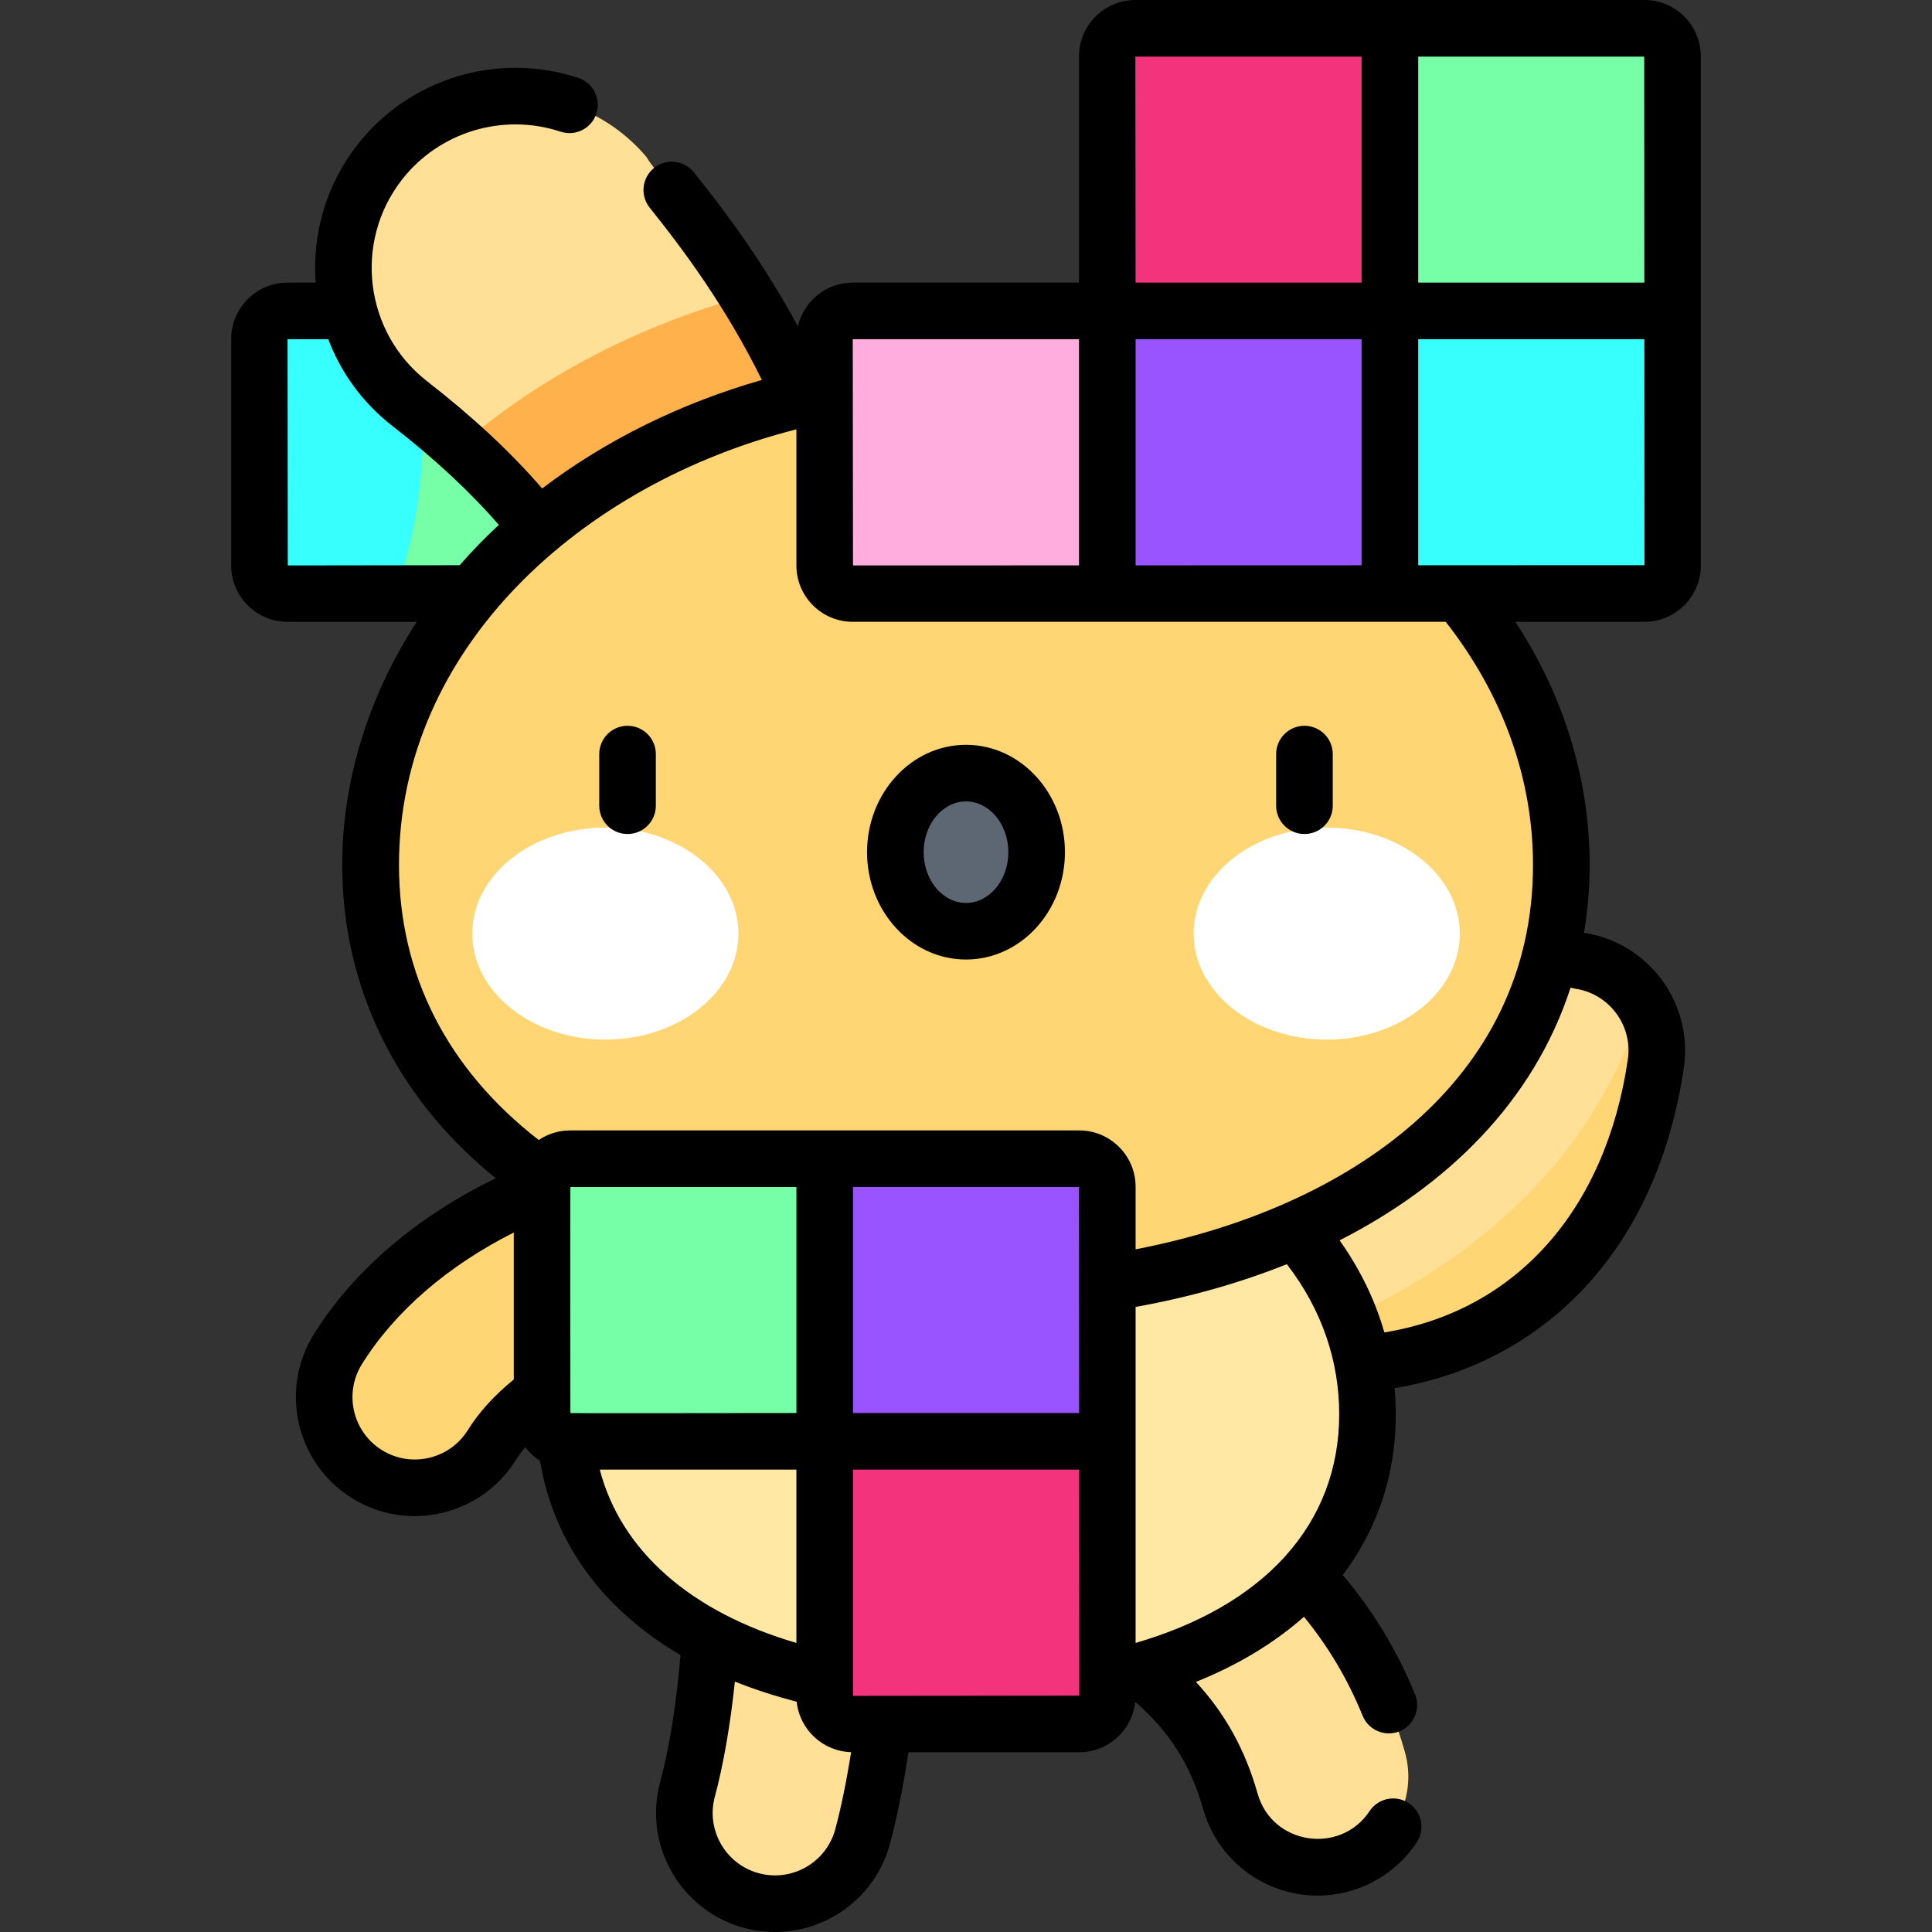 <?xml version="1.0"?>
<svg xmlns="http://www.w3.org/2000/svg" xmlns:xlink="http://www.w3.org/1999/xlink" xmlns:svgjs="http://svgjs.com/svgjs" version="1.1" width="512" height="512" x="0" y="0" viewBox="0 0 511.996 511.996" style="enable-background:new 0 0 512 512" xml:space="preserve" class=""><rect x="0" y="0" width="511.996" height="511.996" fill="#333333" stroke="none"/><g><g xmlns="http://www.w3.org/2000/svg"><path d="m143.659 82.393h-67.458c-4.106 0-7.435 3.329-7.435 7.435v60.023c0 4.106 3.329 7.435 7.435 7.435h67.458z" fill="#37fffd" data-original="#8de1e0" style="" class=""/><path d="m104.392 157.286h39.267v-74.893h-33.364c3.58 25.909 2.539 54.584-5.903 74.893z" fill="#76ffa6" data-original="#6fcd90" style="" class=""/><g><path d="m199.112 503.658c-12.81-3.47-20.382-16.667-16.913-29.477 5.402-19.945 7.221-49.834 5.886-56.858-3.256-12.771 4.391-25.804 17.16-29.17 12.832-3.383 25.979 4.277 29.362 17.11 4.833 18.329-.337 60.501-6.019 81.482-3.452 12.746-16.604 20.397-29.476 16.913zm-10.998-86.223c.007.028.014.054.021.08-.007-.027-.014-.054-.021-.08z" fill="#ffe096" data-original="#8daee1" style="" class=""/><path d="m326.059 477.348c-5.509-19.478-17.26-32.886-39.294-44.834-11.667-6.327-15.996-20.913-9.67-32.579 6.328-11.667 20.913-15.996 32.579-9.67 33.144 17.973 53.63 42.179 62.631 74.002 3.612 12.771-3.813 26.051-16.583 29.664-12.82 3.627-26.066-3.863-29.663-16.583z" fill="#ffe096" data-original="#8daee1" style="" class=""/><path d="m97.217 390.643c-11.259-7.025-14.692-21.848-7.668-33.108 12.988-20.817 36.78-37.744 65.277-46.441 29.356-8.958 59.338-8.167 84.425 2.23 12.26 5.081 18.08 19.139 12.999 31.399-5.081 12.261-19.143 18.081-31.399 12.999-31.992-13.257-76.519 2.803-90.526 25.253-7.048 11.295-21.88 14.671-33.108 7.668z" fill="#ffd673" data-original="#cde9fa" style="" class=""/><path d="m320.993 357.016c-12.747-3.696-20.083-17.025-16.388-29.772 3.696-12.747 17.022-20.084 29.772-16.388 15.564 4.513 29.49 3.558 39.213-2.692 9.361-6.017 15.306-17.218 17.671-33.292 1.932-13.13 14.139-22.206 27.272-20.277 13.13 1.931 22.209 14.141 20.277 27.271-9.45 64.238-60.76 91.693-117.817 75.15z" fill="#ffd673" data-original="#cde9fa" style="" class=""/><path d="m418.532 254.595c-13.132-1.929-25.34 7.147-27.271 20.277-2.364 16.074-8.31 27.275-17.671 33.292-9.723 6.25-23.649 7.205-39.213 2.692-12.75-3.697-26.076 3.641-29.772 16.387-3.695 12.747 3.641 26.076 16.388 29.772 3.129.908 6.24 1.674 9.328 2.318 48.558-14.541 90.313-45.274 105.083-93.705-3.608-5.76-9.619-9.966-16.872-11.033z" fill="#ffe096" data-original="#8daee1" style="" class=""/><path d="m362.398 374.771c0-45.865-43.541-83.047-106.401-83.047s-106.401 37.181-106.401 83.047 43.541 74.028 106.401 74.028 106.401-28.162 106.401-74.028z" fill="#ffe8a3" data-original="#a2ddfd" style="" class=""/><path d="m228.736 202.342c-1.496 16.584-16.154 28.815-32.738 27.318-14.369-1.297-25.47-12.473-27.206-26.223l-.132-1.096c-5.186-40.952-26.876-69.569-60.09-95.395-19.854-15.438-23.434-44.048-7.996-63.903 17.697-22.76 51.982-23.613 70.75-1.432 4.484 8.462 65.849 67.238 57.412 160.731z" fill="#ffe096" data-original="#8daee1" style="" class=""/><path d="m121.929 118.085c25.644 23.02 42.278 49.088 46.732 84.258l.132 1.096c1.736 13.749 12.837 24.926 27.206 26.223 16.584 1.497 31.241-10.734 32.738-27.318 4.858-53.835-13.428-96.155-30.671-123.99-27.55 7.484-53.859 20.612-76.137 39.731z" fill="#ffb14c" data-original="#6a95d6" style="" class=""/><path d="m411.941 113.877c-31.51 21.272-63.18 50.838-68.608 88.466l-.262 1.817c-2.375 16.46-17.643 27.879-34.103 25.504-14.159-2.043-24.583-13.646-25.71-27.322-3.788-45.794 15.011-88.625 42.361-125.096 13.611-18.132 28.135-32.769 28.02-32.649 17.422-18.131 46.243-18.705 64.374-1.283 20.447 19.649 18.504 53.74-6.072 70.563z" fill="#ffe096" data-original="#8daee1" style="" class=""/><path d="m413.759 229.229c0 70.974-70.632 113.529-157.762 113.529s-157.762-42.555-157.762-113.529 70.632-128.509 157.762-128.509 157.762 57.535 157.762 128.509z" fill="#ffd673" data-original="#cde9fa" style="" class=""/><g><g><ellipse cx="160.409" cy="247.414" fill="#ffffff" rx="35.27" ry="28.087" data-original="#ffffff" style="" class=""/><ellipse cx="351.585" cy="247.414" fill="#ffffff" rx="35.27" ry="28.087" data-original="#ffffff" style="" class=""/><ellipse cx="255.997" cy="225.833" fill="#5d6774" rx="18.722" ry="20.95" data-original="#4e5660" style="" class=""/></g></g></g><g><path d="m293.445 82.393h-67.458c-4.106 0-7.435 3.329-7.435 7.435v60.023c0 4.106 3.329 7.435 7.435 7.435h67.458z" fill="#ffaddf" data-original="#d0c3e8" style="" class=""/><path d="m293.445 82.393h74.893v74.893h-74.893z" fill="#9953ff" data-original="#f6ee86" style="" class=""/><path d="m443.23 82.393h-74.893v74.893h67.458c4.106 0 7.435-3.329 7.435-7.435z" fill="#37fffd" data-original="#8de1e0" style="" class=""/><path d="m218.552 307.072h-67.458c-4.106 0-7.435 3.329-7.435 7.435v60.023c0 4.106 3.329 7.435 7.435 7.435h67.458z" fill="#76ffa6" data-original="#6fcd90" style="" class=""/><path d="m286.01 307.072h-67.458v74.893h74.893v-67.458c0-4.107-3.329-7.435-7.435-7.435z" fill="#9953ff" data-original="#f6ee86" style="" class=""/><path d="m293.445 381.965h-74.893v67.458c0 4.106 3.329 7.435 7.435 7.435h60.023c4.106 0 7.435-3.329 7.435-7.435z" fill="#f3347c" data-original="#eda1ab" style="" class=""/><path d="m435.796 7.5h-67.458v74.893h74.893v-67.458c-.001-4.106-3.329-7.435-7.435-7.435z" fill="#76ffa6" data-original="#6fcd90" style="" class=""/><path d="m368.338 7.5h-67.458c-4.106 0-7.435 3.329-7.435 7.435v67.458h74.893z" fill="#f3347c" data-original="#eda1ab" style="" class=""/></g><path d="m450.731 149.851v-134.916c0-8.235-6.7-14.935-14.935-14.935h-134.916c-8.235 0-14.935 6.7-14.935 14.935v59.958h-59.958c-7.085 0-13.021 4.964-14.544 11.593-9.267-17.133-19.309-30.536-27.563-40.827-2.59-3.23-7.311-3.75-10.543-1.158-3.232 2.591-3.75 7.312-1.158 10.543 8.934 11.14 20.074 26.095 29.728 45.645-21.546 6.156-41.449 15.998-58.231 28.762-8.322-9.629-18.358-18.981-30.502-28.424-16.558-12.875-19.554-36.82-6.679-53.378 9.867-12.689 26.77-17.814 42.063-12.755 3.933 1.302 8.175-.832 9.477-4.764 1.301-3.933-.832-8.175-4.765-9.477-21.306-7.049-44.862.1-58.617 17.789-8.38 10.778-11.934 23.801-10.996 36.451h-7.456c-8.235 0-14.935 6.7-14.935 14.935v60.024c0 8.235 6.7 14.934 14.935 14.934h34.247c-30.386 46.622-27.456 108.365 20.944 147.454-20.808 10.074-37.711 24.502-48.207 41.326-9.202 14.75-4.689 34.237 10.062 43.441 14.808 9.235 34.275 4.627 43.44-10.061.716-1.147 1.562-2.294 2.502-3.433 1.083 1.431 2.411 2.66 3.93 3.624 3.582 21.655 16.582 39.369 37.217 51.463-1.007 12.403-2.96 24.695-5.378 33.621-4.544 16.781 5.411 34.131 22.192 38.677 16.784 4.545 34.132-5.417 38.676-22.192 1.818-6.712 3.524-15.187 4.914-24.348h45.268c7.695 0 14.046-5.851 14.846-13.338 9.084 7.87 14.699 16.752 17.986 28.37 4.714 16.667 22.054 26.53 38.922 21.758 7.247-2.05 13.528-6.632 17.687-12.901 2.29-3.452 1.348-8.106-2.104-10.396-3.453-2.291-8.107-1.348-10.396 2.104-7.716 11.634-25.81 9.015-29.675-4.648-3.268-11.557-8.569-21.184-16.35-29.59 11.182-4.493 20.794-10.312 28.638-17.265 6.498 7.962 11.63 16.594 15.543 26.229 1.567 3.857 5.952 5.678 9.771 4.126 3.838-1.559 5.685-5.934 4.126-9.771-4.681-11.524-11.12-22.144-19.151-31.673 10.822-14.33 15.313-31.4 13.737-49.503 39.064-6.483 69.443-35.974 76.64-84.903 2.522-17.151-9.339-33.157-26.459-35.757 4.494-26.689-.938-56.082-18.175-82.415h34.2c8.237.001 14.937-6.699 14.937-14.934zm-74.893-134.851h59.893l.029 59.893h-59.922zm-15 0v59.893h-59.9l-.058-59.893zm0 74.893v59.916l-59.893.019v-59.935zm-74.893 0v59.939l-59.893.019c-.03-27.845-.047-42.686-.065-59.958zm-209.679 59.958-.065-59.958h10.779c3.335 8.787 9.04 16.796 16.987 22.975 11.292 8.78 20.58 17.412 28.226 26.234-3.675 3.412-6.891 6.695-10.379 10.688zm59.893 215.724c-5.114 4.152-9.217 8.654-12.197 13.43-4.825 7.732-15.043 10.097-22.775 5.274-7.733-4.825-10.1-15.041-5.275-22.774 8.717-13.972 22.796-26.1 40.247-34.879zm15 8.897c-.075-69.043.038-58.993-.017-59.9h59.91v59.9c-16.281.005-59.334.09-59.893 0zm7.783 14.992h52.109v45.927c-28.074-8.209-46.49-24.463-52.109-45.927zm62.407 95.32c-2.382 8.797-11.479 14.02-20.277 11.635-8.798-2.383-14.017-11.479-11.634-20.277 2.256-8.329 4.134-19.229 5.309-30.511 5.131 2.063 10.601 3.844 16.385 5.336.761 7.372 6.909 13.156 14.428 13.369-1.236 7.717-2.707 14.894-4.211 20.448zm4.703-35.362c0-17.644 0-33.311 0-59.958h59.929c.004 7.645.023 46.543.029 59.893-6.573-.001-53.468.058-59.958.065zm0-74.958v-59.893h59.893c.011 23.569.019 39.882.029 59.893zm114.671 37.806c-.193.193-.373.395-.541.603-9.164 9.949-22.427 17.63-39.237 22.52v-89.043c14.329-2.576 27.75-6.393 40.077-11.331 9.379 12.125 13.877 25.848 13.877 39.752-.001 14.491-4.927 27.181-14.176 37.499zm76.717-150.255c9.018 1.327 15.275 9.743 13.949 18.76-5.9 40.112-29.821 66.699-64.523 72.327-2.477-8.62-6.47-16.814-11.862-24.4 28.413-14.461 51.385-36.669 61.216-66.979.393.126.798.23 1.22.292zm-11.181-32.786c0 57.228-48.88 90.978-105.314 101.848v-16.571c0-8.235-6.7-14.934-14.935-14.934h-134.916c-3.078 0-5.94.937-8.319 2.539-24.261-18.801-37.04-43.869-37.04-72.881 0-57.476 48.329-101.008 105.317-115.451v36.074c0 8.235 6.7 14.934 14.935 14.934h157.143c15.132 19.296 23.129 41.501 23.129 64.442zm-30.421-79.425v-59.911h59.929l.029 59.893c-21.272.006-38.076.012-59.958.018zm-209.533 42.536c-4.142 0-7.5 3.358-7.5 7.5v13.681c0 4.142 3.358 7.5 7.5 7.5s7.5-3.358 7.5-7.5v-13.681c0-4.142-3.358-7.5-7.5-7.5zm89.692 5.043c-14.459 0-26.222 12.763-26.222 28.45s11.763 28.45 26.222 28.45 26.222-12.763 26.222-28.45-11.763-28.45-26.222-28.45zm0 41.901c-6.188 0-11.222-6.034-11.222-13.45s5.034-13.45 11.222-13.45 11.222 6.034 11.222 13.45-5.034 13.45-11.222 13.45zm89.692-46.944c-4.142 0-7.5 3.358-7.5 7.5v13.681c0 4.142 3.358 7.5 7.5 7.5s7.5-3.358 7.5-7.5v-13.681c0-4.142-3.358-7.5-7.5-7.5z" fill="#000000" data-original="#000000" style="" class=""/></g></g></svg>
